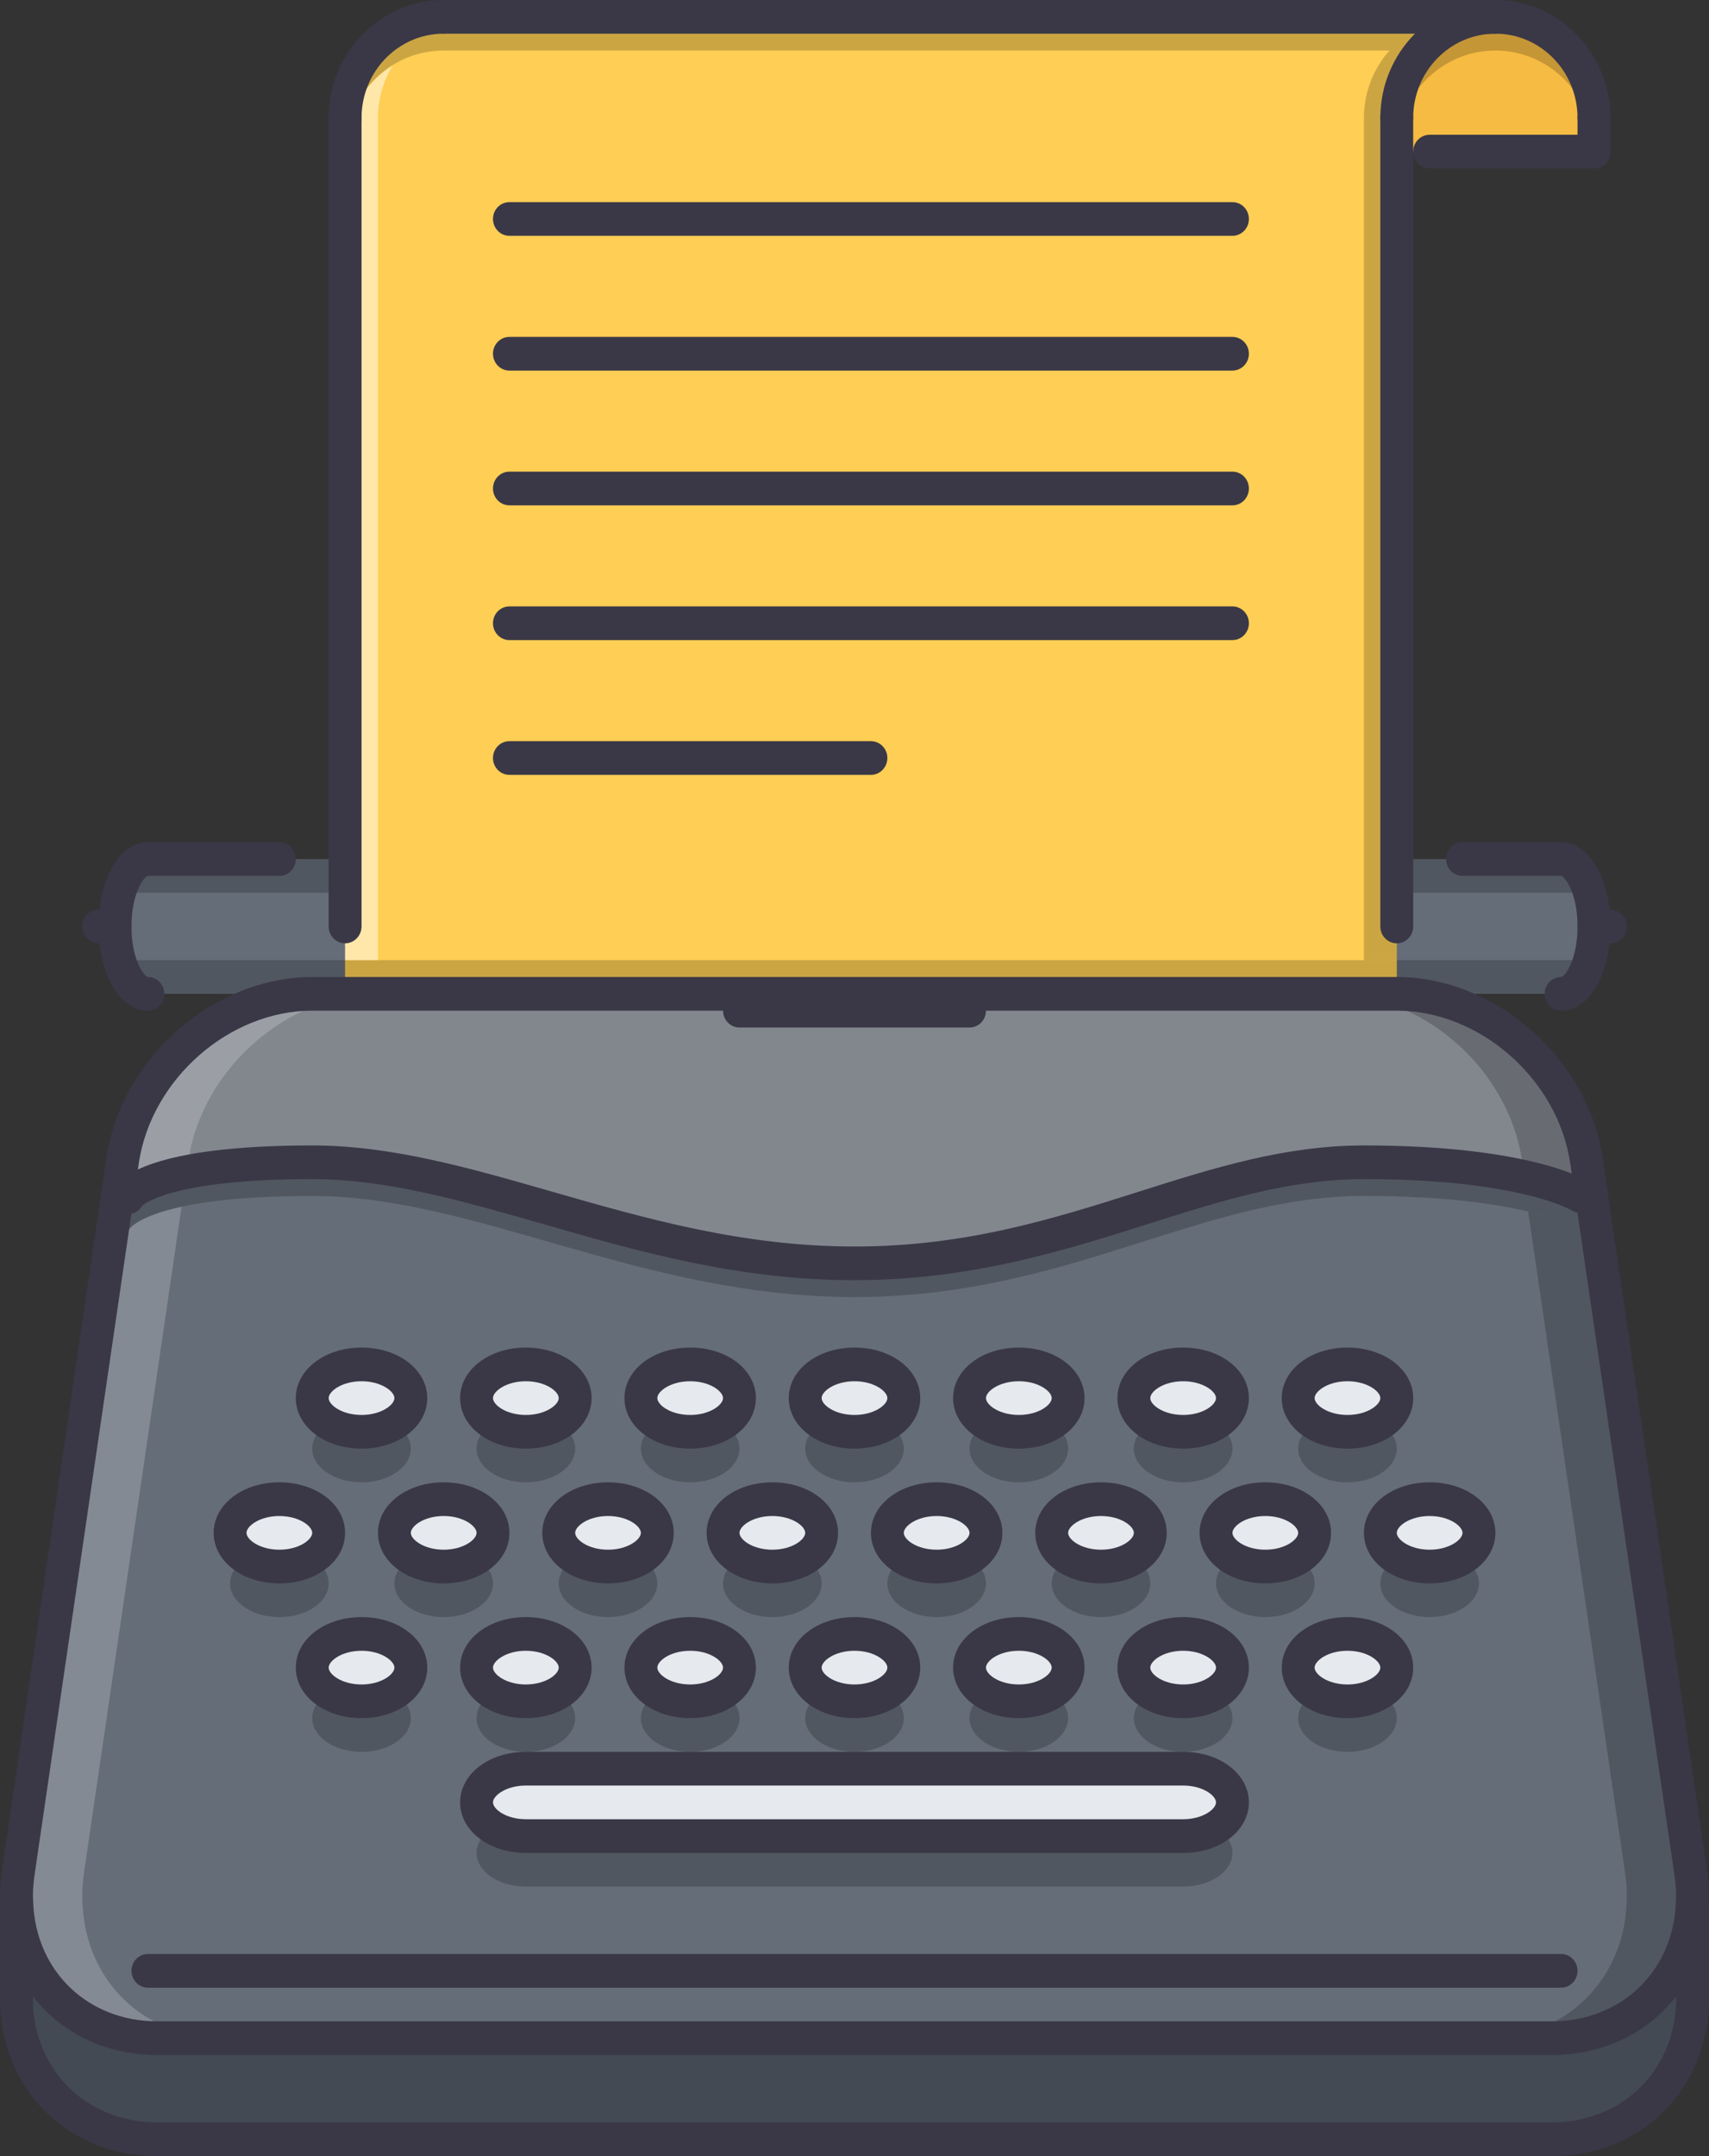 <svg width="69" height="87" viewBox="0 0 69 87" fill="none" xmlns="http://www.w3.org/2000/svg">
<rect x="0" y="0" width="69" height="87" fill="#333333" stroke="none"/>
<path d="M63.029 40.102H5.972L4.645 37.383L5.972 34.664H63.029L64.356 37.383L63.029 40.102Z" fill="#656D78"/>
<path opacity="0.2" d="M5.202 34.664H63.665V36.023H5.202V34.664Z" fill="black"/>
<path opacity="0.2" d="M5.202 38.742H63.665V40.102H5.202V38.742Z" fill="black"/>
<path d="M60.375 0.68C58.176 0.68 56.394 2.505 56.394 4.758V6.117H64.356V4.758C64.355 2.505 62.574 0.68 60.375 0.68Z" fill="#F6BB42"/>
<path opacity="0.2" d="M60.375 0.68C58.176 0.68 56.394 2.505 56.394 4.758V6.117C56.394 3.864 58.176 2.039 60.375 2.039C62.574 2.039 64.355 3.864 64.355 6.117V4.758C64.355 2.505 62.574 0.68 60.375 0.68Z" fill="black"/>
<path d="M17.914 0.68H60.375C58.172 0.68 56.394 2.501 56.394 4.758V37.383V40.102H13.933V37.383V4.758C13.933 2.501 15.711 0.68 17.914 0.68Z" fill="#FFCE54"/>
<path d="M12.606 46.898C5.972 46.898 5.202 48.258 5.202 48.258L4.751 48.19L4.951 46.818C5.508 43.119 8.957 40.102 12.606 40.102H13.933H56.394C60.043 40.102 63.492 43.119 64.049 46.818L64.249 48.19L63.798 48.258C63.798 48.258 61.701 46.898 55.067 46.898C48.433 46.898 43.125 50.976 34.5 50.976C25.875 50.976 19.241 46.898 12.606 46.898Z" fill="#82878E"/>
<path d="M12.606 46.898C5.972 46.898 5.202 48.258 5.202 48.258L4.751 48.19L4.951 46.818C5.508 43.119 8.957 40.102 12.606 40.102H13.933H56.394C60.043 40.102 63.492 43.119 64.049 46.818L64.249 48.19L63.798 48.258C63.798 48.258 61.701 46.898 55.067 46.898C48.433 46.898 43.125 50.976 34.5 50.976C25.875 50.976 19.241 46.898 12.606 46.898Z" fill="#82878E"/>
<path opacity="0.2" d="M7.605 46.818C8.162 43.119 11.611 40.102 15.26 40.102H13.933H12.606C8.957 40.102 5.508 43.119 4.951 46.818L4.751 48.19L5.202 48.258C5.202 48.258 5.532 47.695 7.536 47.292L7.605 46.818Z" fill="white"/>
<path opacity="0.2" d="M61.449 46.818C60.892 43.119 57.442 40.102 53.793 40.102H55.12H56.447C60.096 40.102 63.545 43.119 64.103 46.818L64.302 48.19L63.851 48.258C63.851 48.258 63.521 47.695 61.518 47.292L61.449 46.818Z" fill="black"/>
<path d="M6.357 82.242H62.643C65.868 82.242 68.204 79.89 68.323 76.805H68.336V80.883C68.204 83.968 65.868 86.32 62.643 86.32H6.357C3.133 86.32 0.796 83.968 0.664 80.883V76.804H0.677C0.796 79.89 3.133 82.242 6.357 82.242Z" fill="#434A54"/>
<path d="M46.442 61.852C46.442 61.104 45.553 60.492 44.452 60.492C43.35 60.492 42.462 61.104 42.462 61.852C42.462 62.599 43.35 63.211 44.452 63.211C45.553 63.211 46.442 62.599 46.442 61.852ZM47.769 57.773C48.871 57.773 49.759 57.161 49.759 56.414C49.759 55.667 48.871 55.055 47.769 55.055C46.668 55.055 45.779 55.667 45.779 56.414C45.779 57.161 46.668 57.773 47.769 57.773ZM47.769 68.648C48.871 68.648 49.759 68.036 49.759 67.289C49.759 66.542 48.871 65.93 47.769 65.93C46.668 65.93 45.779 66.542 45.779 67.289C45.779 68.036 46.668 68.648 47.769 68.648ZM53.077 61.852C53.077 61.104 52.188 60.492 51.086 60.492C49.985 60.492 49.096 61.104 49.096 61.852C49.096 62.599 49.985 63.211 51.086 63.211C52.188 63.211 53.077 62.599 53.077 61.852ZM54.404 65.93C53.302 65.93 52.413 66.542 52.413 67.289C52.413 68.036 53.302 68.648 54.404 68.648C55.505 68.648 56.394 68.036 56.394 67.289C56.394 66.542 55.505 65.93 54.404 65.93ZM54.404 57.773C55.505 57.773 56.394 57.161 56.394 56.414C56.394 55.667 55.505 55.055 54.404 55.055C53.302 55.055 52.413 55.667 52.413 56.414C52.413 57.161 53.302 57.773 54.404 57.773ZM55.73 61.852C55.73 62.599 56.619 63.211 57.721 63.211C58.822 63.211 59.711 62.599 59.711 61.852C59.711 61.104 58.822 60.492 57.721 60.492C56.619 60.492 55.73 61.104 55.73 61.852ZM26.539 61.852C26.539 61.104 25.65 60.492 24.548 60.492C23.447 60.492 22.558 61.104 22.558 61.852C22.558 62.599 23.447 63.211 24.548 63.211C25.65 63.211 26.539 62.599 26.539 61.852ZM29.856 67.289C29.856 66.542 28.967 65.93 27.866 65.93C26.764 65.93 25.875 66.542 25.875 67.289C25.875 68.036 26.764 68.648 27.866 68.648C28.967 68.648 29.856 68.036 29.856 67.289ZM27.866 57.773C28.967 57.773 29.856 57.161 29.856 56.414C29.856 55.667 28.967 55.055 27.866 55.055C26.764 55.055 25.875 55.667 25.875 56.414C25.875 57.161 26.764 57.773 27.866 57.773ZM33.173 61.852C33.173 61.104 32.284 60.492 31.183 60.492C30.081 60.492 29.192 61.104 29.192 61.852C29.192 62.599 30.081 63.211 31.183 63.211C32.284 63.211 33.173 62.599 33.173 61.852ZM32.51 56.414C32.51 57.161 33.398 57.773 34.5 57.773C35.602 57.773 36.49 57.161 36.49 56.414C36.49 55.667 35.602 55.055 34.5 55.055C33.399 55.055 32.51 55.667 32.51 56.414ZM36.49 67.289C36.49 66.542 35.602 65.93 34.5 65.93C33.399 65.93 32.51 66.542 32.51 67.289C32.51 68.036 33.398 68.648 34.5 68.648C35.602 68.648 36.49 68.036 36.49 67.289ZM39.807 61.852C39.807 61.104 38.919 60.492 37.817 60.492C36.716 60.492 35.827 61.104 35.827 61.852C35.827 62.599 36.716 63.211 37.817 63.211C38.919 63.211 39.807 62.599 39.807 61.852ZM43.125 56.414C43.125 55.667 42.236 55.055 41.135 55.055C40.033 55.055 39.144 55.667 39.144 56.414C39.144 57.161 40.033 57.773 41.135 57.773C42.236 57.773 43.125 57.161 43.125 56.414ZM41.134 65.93C40.033 65.93 39.144 66.542 39.144 67.289C39.144 68.036 40.033 68.648 41.134 68.648C42.236 68.648 43.125 68.036 43.125 67.289C43.125 66.542 42.236 65.93 41.134 65.93ZM6.356 82.242C3.133 82.242 0.796 79.89 0.677 76.805C0.651 76.384 0.677 75.962 0.743 75.526L4.751 48.19L5.202 48.258C5.202 48.258 5.971 46.898 12.606 46.898C19.24 46.898 25.875 50.976 34.5 50.976C43.125 50.976 48.432 46.898 55.067 46.898C61.701 46.898 63.798 48.258 63.798 48.258L64.249 48.19L68.257 75.526C68.323 75.962 68.349 76.384 68.323 76.805C68.204 79.89 65.867 82.242 62.643 82.242H6.356ZM11.279 63.211C12.381 63.211 13.27 62.599 13.27 61.852C13.27 61.104 12.381 60.492 11.279 60.492C10.178 60.492 9.289 61.104 9.289 61.852C9.289 62.599 10.178 63.211 11.279 63.211ZM16.587 67.289C16.587 66.542 15.698 65.93 14.597 65.93C13.495 65.93 12.606 66.542 12.606 67.289C12.606 68.036 13.495 68.648 14.597 68.648C15.698 68.648 16.587 68.036 16.587 67.289ZM14.597 57.773C15.698 57.773 16.587 57.161 16.587 56.414C16.587 55.667 15.698 55.055 14.597 55.055C13.495 55.055 12.606 55.667 12.606 56.414C12.606 57.161 13.495 57.773 14.597 57.773ZM17.914 60.492C16.812 60.492 15.923 61.104 15.923 61.852C15.923 62.599 16.812 63.211 17.914 63.211C19.015 63.211 19.904 62.599 19.904 61.852C19.904 61.104 19.015 60.492 17.914 60.492ZM21.231 65.93C20.13 65.93 19.241 66.542 19.241 67.289C19.241 68.036 20.13 68.648 21.231 68.648C22.332 68.648 23.221 68.036 23.221 67.289C23.221 66.542 22.332 65.93 21.231 65.93ZM19.241 56.414C19.241 57.161 20.13 57.773 21.231 57.773C22.332 57.773 23.221 57.161 23.221 56.414C23.221 55.667 22.332 55.055 21.231 55.055C20.13 55.055 19.241 55.667 19.241 56.414ZM47.769 71.367H21.231C20.13 71.367 19.241 71.979 19.241 72.727C19.241 73.474 20.13 74.086 21.231 74.086H47.769C48.871 74.086 49.759 73.474 49.759 72.727C49.759 71.979 48.871 71.367 47.769 71.367Z" fill="#656D78"/>
<g opacity="0.2">
<path d="M54.404 57.094C55.505 57.094 56.394 57.706 56.394 58.453C56.394 59.2 55.505 59.812 54.404 59.812C53.302 59.812 52.413 59.2 52.413 58.453C52.413 57.706 53.302 57.094 54.404 57.094Z" fill="black"/>
<path d="M57.721 62.531C58.822 62.531 59.711 63.143 59.711 63.891C59.711 64.638 58.822 65.25 57.721 65.25C56.62 65.25 55.731 64.638 55.731 63.891C55.731 63.143 56.62 62.531 57.721 62.531Z" fill="black"/>
<path d="M54.404 67.969C55.505 67.969 56.394 68.581 56.394 69.328C56.394 70.075 55.505 70.688 54.404 70.688C53.302 70.688 52.413 70.075 52.413 69.328C52.413 68.581 53.302 67.969 54.404 67.969Z" fill="black"/>
<path d="M51.086 62.531C52.188 62.531 53.077 63.143 53.077 63.891C53.077 64.638 52.188 65.25 51.086 65.25C49.985 65.25 49.096 64.638 49.096 63.891C49.096 63.143 49.985 62.531 51.086 62.531Z" fill="black"/>
<path d="M47.769 57.094C48.871 57.094 49.76 57.706 49.76 58.453C49.76 59.2 48.871 59.812 47.769 59.812C46.668 59.812 45.779 59.2 45.779 58.453C45.779 57.706 46.668 57.094 47.769 57.094Z" fill="black"/>
<path d="M41.135 57.094C42.236 57.094 43.125 57.706 43.125 58.453C43.125 59.2 42.236 59.812 41.135 59.812C40.033 59.812 39.144 59.2 39.144 58.453C39.144 57.706 40.033 57.094 41.135 57.094Z" fill="black"/>
<path d="M44.452 62.531C45.553 62.531 46.442 63.143 46.442 63.891C46.442 64.638 45.553 65.25 44.452 65.25C43.35 65.25 42.462 64.638 42.462 63.891C42.462 63.143 43.35 62.531 44.452 62.531Z" fill="black"/>
<path d="M49.76 69.328C49.76 70.075 48.871 70.688 47.769 70.688C46.668 70.688 45.779 70.075 45.779 69.328C45.779 68.581 46.668 67.969 47.769 67.969C48.871 67.969 49.76 68.581 49.76 69.328Z" fill="black"/>
<path d="M47.769 73.406C48.871 73.406 49.76 74.019 49.76 74.766C49.76 75.513 48.871 76.125 47.769 76.125H21.231C20.13 76.125 19.241 75.513 19.241 74.766C19.241 74.019 20.13 73.406 21.231 73.406H47.769Z" fill="black"/>
<path d="M41.135 67.969C42.236 67.969 43.125 68.581 43.125 69.328C43.125 70.075 42.236 70.688 41.135 70.688C40.033 70.688 39.144 70.075 39.144 69.328C39.144 68.581 40.033 67.969 41.135 67.969Z" fill="black"/>
<path d="M34.5 67.969C35.602 67.969 36.49 68.581 36.49 69.328C36.49 70.075 35.602 70.688 34.5 70.688C33.399 70.688 32.51 70.075 32.51 69.328C32.51 68.581 33.399 67.969 34.5 67.969Z" fill="black"/>
<path d="M37.818 62.531C38.919 62.531 39.808 63.143 39.808 63.891C39.808 64.638 38.919 65.25 37.818 65.25C36.716 65.25 35.827 64.638 35.827 63.891C35.827 63.143 36.716 62.531 37.818 62.531Z" fill="black"/>
<path d="M34.5 57.094C35.602 57.094 36.49 57.706 36.49 58.453C36.49 59.2 35.602 59.812 34.5 59.812C33.399 59.812 32.51 59.2 32.51 58.453C32.51 57.706 33.399 57.094 34.5 57.094Z" fill="black"/>
<path d="M31.183 62.531C32.284 62.531 33.173 63.143 33.173 63.891C33.173 64.638 32.285 65.25 31.183 65.25C30.082 65.25 29.193 64.638 29.193 63.891C29.193 63.143 30.082 62.531 31.183 62.531Z" fill="black"/>
<path d="M24.548 62.531C25.65 62.531 26.539 63.143 26.539 63.891C26.539 64.638 25.65 65.25 24.548 65.25C23.447 65.25 22.558 64.638 22.558 63.891C22.558 63.143 23.447 62.531 24.548 62.531Z" fill="black"/>
<path d="M27.866 57.094C28.967 57.094 29.856 57.706 29.856 58.453C29.856 59.2 28.967 59.812 27.866 59.812C26.764 59.812 25.875 59.2 25.875 58.453C25.875 57.706 26.764 57.094 27.866 57.094Z" fill="black"/>
<path d="M21.231 57.094C22.333 57.094 23.222 57.706 23.222 58.453C23.222 59.2 22.333 59.812 21.231 59.812C20.13 59.812 19.241 59.2 19.241 58.453C19.241 57.706 20.13 57.094 21.231 57.094Z" fill="black"/>
<path d="M17.914 62.531C19.015 62.531 19.904 63.143 19.904 63.891C19.904 64.638 19.015 65.25 17.914 65.25C16.812 65.25 15.924 64.638 15.924 63.891C15.924 63.143 16.813 62.531 17.914 62.531Z" fill="black"/>
<path d="M14.597 57.094C15.698 57.094 16.587 57.706 16.587 58.453C16.587 59.2 15.698 59.812 14.597 59.812C13.495 59.812 12.606 59.2 12.606 58.453C12.606 57.706 13.495 57.094 14.597 57.094Z" fill="black"/>
<path d="M11.279 62.531C12.381 62.531 13.27 63.143 13.27 63.891C13.27 64.638 12.381 65.25 11.279 65.25C10.178 65.25 9.289 64.638 9.289 63.891C9.289 63.143 10.178 62.531 11.279 62.531Z" fill="black"/>
<path d="M14.597 67.969C15.698 67.969 16.587 68.581 16.587 69.328C16.587 70.075 15.698 70.688 14.597 70.688C13.495 70.688 12.606 70.075 12.606 69.328C12.606 68.581 13.495 67.969 14.597 67.969Z" fill="black"/>
<path d="M23.222 69.328C23.222 70.075 22.333 70.688 21.231 70.688C20.13 70.688 19.241 70.075 19.241 69.328C19.241 68.581 20.13 67.969 21.231 67.969C22.333 67.969 23.222 68.581 23.222 69.328Z" fill="black"/>
<path d="M27.866 67.969C28.967 67.969 29.856 68.581 29.856 69.328C29.856 70.075 28.967 70.688 27.866 70.688C26.764 70.688 25.875 70.075 25.875 69.328C25.875 68.581 26.764 67.969 27.866 67.969Z" fill="black"/>
</g>
<path d="M54.404 55.055C55.505 55.055 56.394 55.667 56.394 56.414C56.394 57.161 55.505 57.773 54.404 57.773C53.302 57.773 52.413 57.161 52.413 56.414C52.413 55.667 53.302 55.055 54.404 55.055Z" fill="#E6E9ED"/>
<path d="M57.721 60.492C58.822 60.492 59.711 61.104 59.711 61.851C59.711 62.599 58.822 63.211 57.721 63.211C56.62 63.211 55.731 62.599 55.731 61.851C55.731 61.104 56.62 60.492 57.721 60.492Z" fill="#E6E9ED"/>
<path d="M54.404 65.93C55.505 65.93 56.394 66.542 56.394 67.289C56.394 68.036 55.505 68.648 54.404 68.648C53.302 68.648 52.413 68.036 52.413 67.289C52.413 66.542 53.302 65.93 54.404 65.93Z" fill="#E6E9ED"/>
<path d="M51.086 60.492C52.188 60.492 53.077 61.104 53.077 61.851C53.077 62.599 52.188 63.211 51.086 63.211C49.985 63.211 49.096 62.599 49.096 61.851C49.096 61.104 49.985 60.492 51.086 60.492Z" fill="#E6E9ED"/>
<path d="M47.769 55.055C48.871 55.055 49.76 55.667 49.76 56.414C49.76 57.161 48.871 57.773 47.769 57.773C46.668 57.773 45.779 57.161 45.779 56.414C45.779 55.667 46.668 55.055 47.769 55.055Z" fill="#E6E9ED"/>
<path d="M41.134 55.055C42.236 55.055 43.125 55.667 43.125 56.414C43.125 57.161 42.236 57.773 41.134 57.773C40.033 57.773 39.144 57.161 39.144 56.414C39.144 55.667 40.033 55.055 41.134 55.055Z" fill="#E6E9ED"/>
<path d="M44.452 60.492C45.553 60.492 46.442 61.104 46.442 61.851C46.442 62.599 45.553 63.211 44.452 63.211C43.35 63.211 42.462 62.599 42.462 61.851C42.462 61.104 43.35 60.492 44.452 60.492Z" fill="#E6E9ED"/>
<path d="M49.76 67.289C49.76 68.036 48.871 68.648 47.769 68.648C46.668 68.648 45.779 68.036 45.779 67.289C45.779 66.542 46.668 65.93 47.769 65.93C48.871 65.93 49.76 66.542 49.76 67.289Z" fill="#E6E9ED"/>
<path d="M47.769 71.367C48.871 71.367 49.76 71.979 49.76 72.727C49.76 73.474 48.871 74.086 47.769 74.086H21.231C20.13 74.086 19.241 73.474 19.241 72.727C19.241 71.979 20.13 71.367 21.231 71.367H47.769Z" fill="#E6E9ED"/>
<path d="M41.134 65.93C42.236 65.93 43.125 66.542 43.125 67.289C43.125 68.036 42.236 68.648 41.134 68.648C40.033 68.648 39.144 68.036 39.144 67.289C39.144 66.542 40.033 65.93 41.134 65.93Z" fill="#E6E9ED"/>
<path d="M34.5 65.93C35.602 65.93 36.49 66.542 36.49 67.289C36.49 68.036 35.602 68.648 34.5 68.648C33.399 68.648 32.51 68.036 32.51 67.289C32.51 66.542 33.399 65.93 34.5 65.93Z" fill="#E6E9ED"/>
<path d="M37.817 60.492C38.919 60.492 39.808 61.104 39.808 61.851C39.808 62.599 38.919 63.211 37.817 63.211C36.716 63.211 35.827 62.599 35.827 61.851C35.827 61.104 36.716 60.492 37.817 60.492Z" fill="#E6E9ED"/>
<path d="M34.5 55.055C35.602 55.055 36.49 55.667 36.49 56.414C36.49 57.161 35.602 57.773 34.5 57.773C33.399 57.773 32.51 57.161 32.51 56.414C32.51 55.667 33.399 55.055 34.5 55.055Z" fill="#E6E9ED"/>
<path d="M31.183 60.492C32.284 60.492 33.173 61.104 33.173 61.851C33.173 62.599 32.285 63.211 31.183 63.211C30.081 63.211 29.193 62.599 29.193 61.851C29.193 61.104 30.081 60.492 31.183 60.492Z" fill="#E6E9ED"/>
<path d="M24.548 60.492C25.65 60.492 26.539 61.104 26.539 61.851C26.539 62.599 25.65 63.211 24.548 63.211C23.447 63.211 22.558 62.599 22.558 61.851C22.558 61.104 23.447 60.492 24.548 60.492Z" fill="#E6E9ED"/>
<path d="M27.866 55.055C28.967 55.055 29.856 55.667 29.856 56.414C29.856 57.161 28.967 57.773 27.866 57.773C26.764 57.773 25.875 57.161 25.875 56.414C25.875 55.667 26.764 55.055 27.866 55.055Z" fill="#E6E9ED"/>
<path d="M21.231 55.055C22.333 55.055 23.222 55.667 23.222 56.414C23.222 57.161 22.333 57.773 21.231 57.773C20.13 57.773 19.241 57.161 19.241 56.414C19.241 55.667 20.13 55.055 21.231 55.055Z" fill="#E6E9ED"/>
<path d="M17.914 60.492C19.015 60.492 19.904 61.104 19.904 61.851C19.904 62.599 19.015 63.211 17.914 63.211C16.812 63.211 15.924 62.599 15.924 61.851C15.924 61.104 16.813 60.492 17.914 60.492Z" fill="#E6E9ED"/>
<path d="M14.597 55.055C15.698 55.055 16.587 55.667 16.587 56.414C16.587 57.161 15.698 57.773 14.597 57.773C13.495 57.773 12.606 57.161 12.606 56.414C12.606 55.667 13.495 55.055 14.597 55.055Z" fill="#E6E9ED"/>
<path d="M11.279 60.492C12.381 60.492 13.27 61.104 13.27 61.851C13.27 62.599 12.381 63.211 11.279 63.211C10.178 63.211 9.289 62.599 9.289 61.851C9.289 61.104 10.178 60.492 11.279 60.492Z" fill="#E6E9ED"/>
<path d="M14.597 65.93C15.698 65.93 16.587 66.542 16.587 67.289C16.587 68.036 15.698 68.648 14.597 68.648C13.495 68.648 12.606 68.036 12.606 67.289C12.606 66.542 13.495 65.93 14.597 65.93Z" fill="#E6E9ED"/>
<path d="M23.222 67.289C23.222 68.036 22.333 68.648 21.231 68.648C20.13 68.648 19.241 68.036 19.241 67.289C19.241 66.542 20.13 65.93 21.231 65.93C22.333 65.93 23.222 66.542 23.222 67.289Z" fill="#E6E9ED"/>
<path d="M27.866 65.93C28.967 65.93 29.856 66.542 29.856 67.289C29.856 68.036 28.967 68.648 27.866 68.648C26.764 68.648 25.875 68.036 25.875 67.289C25.875 66.542 26.764 65.93 27.866 65.93Z" fill="#E6E9ED"/>
<path opacity="0.2" d="M64.249 49.55L64.056 48.219L63.798 48.258C63.798 48.258 61.701 46.898 55.067 46.898C48.433 46.898 43.125 50.976 34.5 50.976C25.875 50.976 19.241 46.898 12.606 46.898C5.972 46.898 5.202 48.258 5.202 48.258L4.944 48.219L4.751 49.549L5.202 49.617C5.202 49.617 5.972 48.258 12.606 48.258C19.241 48.258 25.875 52.336 34.5 52.336C43.125 52.336 48.433 48.258 55.067 48.258C61.701 48.258 63.798 49.617 63.798 49.617L64.249 49.55Z" fill="black"/>
<g opacity="0.2">
<path d="M13.582 46.935C13.257 46.916 12.931 46.898 12.606 46.898C12.931 46.898 13.257 46.916 13.581 46.935H13.582Z" fill="white"/>
<path d="M3.331 76.805C3.305 76.384 3.331 75.962 3.397 75.526L7.331 48.692C5.503 49.09 5.202 49.617 5.202 49.617L4.751 49.55L4.944 48.219L5.202 48.258L4.751 48.19L0.743 75.527C0.677 75.962 0.651 76.384 0.677 76.805C0.796 79.89 3.133 82.242 6.357 82.242H9.01C5.786 82.242 3.45 79.89 3.331 76.805Z" fill="white"/>
</g>
<g opacity="0.2">
<path d="M63.798 48.258H63.8C63.798 48.255 63.025 46.898 56.395 46.898C56.281 46.898 56.166 46.908 56.052 46.912C61.905 47.038 63.798 48.258 63.798 48.258Z" fill="black"/>
<path d="M68.258 75.527L64.251 48.19L64.029 48.224L64.056 48.219L64.249 49.55L63.798 49.617C63.798 49.617 63.21 49.243 61.699 48.886L65.605 75.526C65.671 75.962 65.697 76.384 65.671 76.805C65.551 79.89 63.215 82.242 59.991 82.242H62.645C65.869 82.242 68.205 79.89 68.324 76.805C68.35 76.384 68.325 75.962 68.258 75.527Z" fill="black"/>
</g>
<path opacity="0.2" d="M13.933 38.742H56.394V40.102H13.933V38.742Z" fill="black"/>
<path opacity="0.2" d="M17.914 2.039H57.424C58.152 1.209 59.197 0.68 60.375 0.68H17.914C15.711 0.68 13.933 2.501 13.933 4.758V6.117C13.933 3.86 15.711 2.039 17.914 2.039Z" fill="black"/>
<path opacity="0.5" d="M13.933 6.117V38.742H15.26V4.758C15.26 3.98 15.483 3.262 15.85 2.643C14.704 3.359 13.933 4.638 13.933 6.117Z" fill="white"/>
<g opacity="0.2">
<path d="M58.68 1.08C58.702 1.069 58.721 1.055 58.743 1.044C58.721 1.054 58.702 1.069 58.68 1.08Z" fill="black"/>
<path d="M59.401 0.818C59.447 0.805 59.49 0.784 59.536 0.774C59.49 0.785 59.447 0.805 59.401 0.818Z" fill="black"/>
<path d="M57.424 2.039H56.097C55.464 2.761 55.067 3.708 55.067 4.758V38.742H56.394V4.758C56.394 3.708 56.79 2.761 57.424 2.039Z" fill="black"/>
</g>
<path d="M62.644 82.922H6.357C2.818 82.922 0.151 80.361 0.014 76.831C-0.014 76.395 0.011 75.928 0.087 75.421L4.295 46.718C4.9 42.693 8.629 39.422 12.606 39.422H56.394C60.371 39.422 64.1 42.693 64.705 46.714L68.912 75.426C68.989 75.929 69.013 76.395 68.985 76.847C68.849 80.361 66.182 82.922 62.644 82.922ZM12.606 40.781C9.256 40.781 6.117 43.536 5.606 46.921L1.399 75.627C1.337 76.039 1.317 76.408 1.339 76.762C1.447 79.55 3.556 81.562 6.357 81.562H62.643C65.444 81.562 67.553 79.55 67.66 76.778C67.683 76.407 67.663 76.038 67.601 75.631L63.394 46.917C62.883 43.536 59.744 40.781 56.394 40.781H12.606Z" fill="#3A3847"/>
<path d="M62.644 87H6.357C2.826 87 0.152 84.44 0.001 80.912C-0.015 80.538 0.269 80.22 0.636 80.203C0.996 80.182 1.31 80.478 1.328 80.853C1.445 83.626 3.561 85.64 6.357 85.64H62.643C65.439 85.64 67.555 83.626 67.672 80.853C67.689 80.478 67.99 80.183 68.365 80.203C68.731 80.22 69.015 80.538 68.999 80.912C68.848 84.44 66.175 87 62.644 87Z" fill="#3A3847"/>
<path d="M14.597 58.453C13.109 58.453 11.943 57.557 11.943 56.414C11.943 55.271 13.109 54.375 14.597 54.375C16.084 54.375 17.25 55.271 17.25 56.414C17.25 57.557 16.084 58.453 14.597 58.453ZM14.597 55.734C13.799 55.734 13.27 56.143 13.27 56.414C13.27 56.685 13.799 57.094 14.597 57.094C15.395 57.094 15.924 56.685 15.924 56.414C15.924 56.143 15.395 55.734 14.597 55.734Z" fill="#3A3847"/>
<path d="M17.914 63.891C16.426 63.891 15.26 62.995 15.26 61.852C15.26 60.708 16.426 59.812 17.914 59.812C19.401 59.812 20.568 60.709 20.568 61.852C20.568 62.994 19.401 63.891 17.914 63.891ZM17.914 61.172C17.116 61.172 16.587 61.581 16.587 61.852C16.587 62.122 17.116 62.531 17.914 62.531C18.712 62.531 19.241 62.122 19.241 61.852C19.241 61.581 18.712 61.172 17.914 61.172Z" fill="#3A3847"/>
<path d="M24.549 63.891C23.061 63.891 21.895 62.995 21.895 61.852C21.895 60.708 23.061 59.812 24.549 59.812C26.036 59.812 27.202 60.709 27.202 61.852C27.202 62.994 26.036 63.891 24.549 63.891ZM24.549 61.172C23.75 61.172 23.222 61.581 23.222 61.852C23.222 62.122 23.75 62.531 24.549 62.531C25.347 62.531 25.875 62.122 25.875 61.852C25.875 61.581 25.347 61.172 24.549 61.172Z" fill="#3A3847"/>
<path d="M31.183 63.891C29.695 63.891 28.529 62.995 28.529 61.852C28.529 60.708 29.695 59.812 31.183 59.812C32.67 59.812 33.837 60.709 33.837 61.852C33.837 62.994 32.67 63.891 31.183 63.891ZM31.183 61.172C30.385 61.172 29.856 61.581 29.856 61.852C29.856 62.122 30.385 62.531 31.183 62.531C31.981 62.531 32.51 62.122 32.51 61.852C32.51 61.581 31.981 61.172 31.183 61.172Z" fill="#3A3847"/>
<path d="M37.817 63.891C36.33 63.891 35.164 62.995 35.164 61.852C35.164 60.708 36.33 59.812 37.817 59.812C39.305 59.812 40.471 60.709 40.471 61.852C40.471 62.994 39.305 63.891 37.817 63.891ZM37.817 61.172C37.019 61.172 36.49 61.581 36.49 61.852C36.49 62.122 37.019 62.531 37.817 62.531C38.616 62.531 39.144 62.122 39.144 61.852C39.144 61.581 38.616 61.172 37.817 61.172Z" fill="#3A3847"/>
<path d="M44.452 63.891C42.964 63.891 41.798 62.995 41.798 61.852C41.798 60.708 42.964 59.812 44.452 59.812C45.94 59.812 47.106 60.709 47.106 61.852C47.106 62.994 45.94 63.891 44.452 63.891ZM44.452 61.172C43.654 61.172 43.125 61.581 43.125 61.852C43.125 62.122 43.654 62.531 44.452 62.531C45.25 62.531 45.779 62.122 45.779 61.852C45.779 61.581 45.25 61.172 44.452 61.172Z" fill="#3A3847"/>
<path d="M51.086 63.891C49.599 63.891 48.433 62.995 48.433 61.852C48.433 60.708 49.599 59.812 51.086 59.812C52.574 59.812 53.74 60.709 53.74 61.852C53.74 62.994 52.574 63.891 51.086 63.891ZM51.086 61.172C50.288 61.172 49.76 61.581 49.76 61.852C49.76 62.122 50.288 62.531 51.086 62.531C51.885 62.531 52.413 62.122 52.413 61.852C52.413 61.581 51.885 61.172 51.086 61.172Z" fill="#3A3847"/>
<path d="M57.721 63.891C56.233 63.891 55.067 62.995 55.067 61.852C55.067 60.708 56.233 59.812 57.721 59.812C59.209 59.812 60.375 60.709 60.375 61.852C60.375 62.994 59.208 63.891 57.721 63.891ZM57.721 61.172C56.923 61.172 56.394 61.581 56.394 61.852C56.394 62.122 56.923 62.531 57.721 62.531C58.519 62.531 59.048 62.122 59.048 61.852C59.048 61.581 58.519 61.172 57.721 61.172Z" fill="#3A3847"/>
<path d="M11.279 63.891C9.792 63.891 8.626 62.995 8.626 61.852C8.626 60.708 9.792 59.812 11.279 59.812C12.767 59.812 13.933 60.709 13.933 61.852C13.933 62.994 12.767 63.891 11.279 63.891ZM11.279 61.172C10.481 61.172 9.952 61.581 9.952 61.852C9.952 62.122 10.481 62.531 11.279 62.531C12.078 62.531 12.606 62.122 12.606 61.852C12.606 61.581 12.078 61.172 11.279 61.172Z" fill="#3A3847"/>
<path d="M21.231 58.453C19.744 58.453 18.577 57.557 18.577 56.414C18.577 55.271 19.744 54.375 21.231 54.375C22.719 54.375 23.885 55.271 23.885 56.414C23.885 57.557 22.719 58.453 21.231 58.453ZM21.231 55.734C20.433 55.734 19.904 56.143 19.904 56.414C19.904 56.685 20.433 57.094 21.231 57.094C22.029 57.094 22.558 56.685 22.558 56.414C22.558 56.143 22.029 55.734 21.231 55.734Z" fill="#3A3847"/>
<path d="M27.866 58.453C26.378 58.453 25.212 57.557 25.212 56.414C25.212 55.271 26.378 54.375 27.866 54.375C29.353 54.375 30.519 55.271 30.519 56.414C30.519 57.557 29.353 58.453 27.866 58.453ZM27.866 55.734C27.067 55.734 26.539 56.143 26.539 56.414C26.539 56.685 27.067 57.094 27.866 57.094C28.664 57.094 29.192 56.685 29.192 56.414C29.192 56.143 28.664 55.734 27.866 55.734Z" fill="#3A3847"/>
<path d="M34.5 58.453C33.013 58.453 31.846 57.557 31.846 56.414C31.846 55.271 33.013 54.375 34.5 54.375C35.988 54.375 37.154 55.271 37.154 56.414C37.154 57.557 35.988 58.453 34.5 58.453ZM34.5 55.734C33.702 55.734 33.173 56.143 33.173 56.414C33.173 56.685 33.702 57.094 34.5 57.094C35.298 57.094 35.827 56.685 35.827 56.414C35.827 56.143 35.298 55.734 34.5 55.734Z" fill="#3A3847"/>
<path d="M41.135 58.453C39.647 58.453 38.481 57.557 38.481 56.414C38.481 55.271 39.647 54.375 41.135 54.375C42.622 54.375 43.788 55.271 43.788 56.414C43.788 57.557 42.622 58.453 41.135 58.453ZM41.135 55.734C40.336 55.734 39.808 56.143 39.808 56.414C39.808 56.685 40.337 57.094 41.135 57.094C41.933 57.094 42.462 56.685 42.462 56.414C42.462 56.143 41.933 55.734 41.135 55.734Z" fill="#3A3847"/>
<path d="M47.769 58.453C46.282 58.453 45.115 57.557 45.115 56.414C45.115 55.271 46.282 54.375 47.769 54.375C49.257 54.375 50.423 55.271 50.423 56.414C50.423 57.557 49.257 58.453 47.769 58.453ZM47.769 55.734C46.971 55.734 46.442 56.143 46.442 56.414C46.442 56.685 46.971 57.094 47.769 57.094C48.567 57.094 49.096 56.685 49.096 56.414C49.096 56.143 48.567 55.734 47.769 55.734Z" fill="#3A3847"/>
<path d="M54.404 58.453C52.916 58.453 51.75 57.557 51.75 56.414C51.75 55.271 52.916 54.375 54.404 54.375C55.891 54.375 57.057 55.271 57.057 56.414C57.057 57.557 55.891 58.453 54.404 58.453ZM54.404 55.734C53.605 55.734 53.077 56.143 53.077 56.414C53.077 56.685 53.605 57.094 54.404 57.094C55.202 57.094 55.73 56.685 55.73 56.414C55.73 56.143 55.202 55.734 54.404 55.734Z" fill="#3A3847"/>
<path d="M14.597 69.328C13.109 69.328 11.943 68.432 11.943 67.289C11.943 66.146 13.109 65.25 14.597 65.25C16.084 65.25 17.25 66.146 17.25 67.289C17.25 68.432 16.084 69.328 14.597 69.328ZM14.597 66.609C13.799 66.609 13.27 67.018 13.27 67.289C13.27 67.56 13.799 67.969 14.597 67.969C15.395 67.969 15.924 67.56 15.924 67.289C15.924 67.018 15.395 66.609 14.597 66.609Z" fill="#3A3847"/>
<path d="M21.231 69.328C19.744 69.328 18.577 68.432 18.577 67.289C18.577 66.146 19.744 65.25 21.231 65.25C22.719 65.25 23.885 66.146 23.885 67.289C23.885 68.432 22.719 69.328 21.231 69.328ZM21.231 66.609C20.433 66.609 19.904 67.018 19.904 67.289C19.904 67.56 20.433 67.969 21.231 67.969C22.029 67.969 22.558 67.56 22.558 67.289C22.558 67.018 22.029 66.609 21.231 66.609Z" fill="#3A3847"/>
<path d="M27.866 69.328C26.378 69.328 25.212 68.432 25.212 67.289C25.212 66.146 26.378 65.25 27.866 65.25C29.353 65.25 30.519 66.146 30.519 67.289C30.519 68.432 29.353 69.328 27.866 69.328ZM27.866 66.609C27.067 66.609 26.539 67.018 26.539 67.289C26.539 67.56 27.067 67.969 27.866 67.969C28.664 67.969 29.192 67.56 29.192 67.289C29.192 67.018 28.664 66.609 27.866 66.609Z" fill="#3A3847"/>
<path d="M34.5 69.328C33.013 69.328 31.846 68.432 31.846 67.289C31.846 66.146 33.013 65.25 34.5 65.25C35.988 65.25 37.154 66.146 37.154 67.289C37.154 68.432 35.988 69.328 34.5 69.328ZM34.5 66.609C33.702 66.609 33.173 67.018 33.173 67.289C33.173 67.56 33.702 67.969 34.5 67.969C35.298 67.969 35.827 67.56 35.827 67.289C35.827 67.018 35.298 66.609 34.5 66.609Z" fill="#3A3847"/>
<path d="M41.135 69.328C39.647 69.328 38.481 68.432 38.481 67.289C38.481 66.146 39.647 65.25 41.135 65.25C42.622 65.25 43.788 66.146 43.788 67.289C43.788 68.432 42.622 69.328 41.135 69.328ZM41.135 66.609C40.336 66.609 39.808 67.018 39.808 67.289C39.808 67.56 40.337 67.969 41.135 67.969C41.933 67.969 42.462 67.56 42.462 67.289C42.462 67.018 41.933 66.609 41.135 66.609Z" fill="#3A3847"/>
<path d="M47.769 69.328C46.282 69.328 45.115 68.432 45.115 67.289C45.115 66.146 46.282 65.25 47.769 65.25C49.257 65.25 50.423 66.146 50.423 67.289C50.423 68.432 49.257 69.328 47.769 69.328ZM47.769 66.609C46.971 66.609 46.442 67.018 46.442 67.289C46.442 67.56 46.971 67.969 47.769 67.969C48.567 67.969 49.096 67.56 49.096 67.289C49.096 67.018 48.567 66.609 47.769 66.609Z" fill="#3A3847"/>
<path d="M54.404 69.328C52.916 69.328 51.75 68.432 51.75 67.289C51.75 66.146 52.916 65.25 54.404 65.25C55.891 65.25 57.057 66.146 57.057 67.289C57.057 68.432 55.891 69.328 54.404 69.328ZM54.404 66.609C53.605 66.609 53.077 67.018 53.077 67.289C53.077 67.56 53.605 67.969 54.404 67.969C55.202 67.969 55.73 67.56 55.73 67.289C55.73 67.018 55.202 66.609 54.404 66.609Z" fill="#3A3847"/>
<path d="M47.769 74.766H21.231C19.744 74.766 18.577 73.87 18.577 72.727C18.577 71.583 19.744 70.688 21.231 70.688H47.769C49.257 70.688 50.423 71.584 50.423 72.727C50.423 73.869 49.257 74.766 47.769 74.766ZM21.231 72.047C20.433 72.047 19.904 72.456 19.904 72.727C19.904 72.997 20.433 73.406 21.231 73.406H47.769C48.568 73.406 49.096 72.997 49.096 72.727C49.096 72.456 48.567 72.047 47.769 72.047H21.231Z" fill="#3A3847"/>
<path d="M34.5 51.656C29.814 51.656 25.806 50.505 21.93 49.392C18.682 48.46 15.615 47.578 12.606 47.578C6.78 47.578 5.742 48.654 5.732 48.664C5.547 48.989 5.162 49.062 4.847 48.879C4.531 48.691 4.444 48.242 4.628 47.917C4.853 47.519 6.096 46.219 12.606 46.219C15.798 46.219 18.951 47.124 22.288 48.083C26.077 49.171 29.996 50.297 34.5 50.297C38.995 50.297 42.539 49.174 45.967 48.088C49.001 47.127 51.867 46.219 55.067 46.219C61.817 46.219 64.061 47.623 64.153 47.683C64.463 47.885 64.555 48.304 64.359 48.622C64.162 48.939 63.755 49.029 63.448 48.836C63.397 48.805 61.288 47.578 55.067 47.578C52.067 47.578 49.294 48.457 46.358 49.386C43.001 50.451 39.195 51.656 34.5 51.656Z" fill="#3A3847"/>
<path d="M63.029 80.203H5.972C5.605 80.203 5.308 79.899 5.308 79.523C5.308 79.148 5.605 78.844 5.972 78.844H63.029C63.395 78.844 63.692 79.148 63.692 79.523C63.692 79.899 63.395 80.203 63.029 80.203Z" fill="#3A3847"/>
<path d="M5.972 40.781C4.837 40.781 3.981 39.32 3.981 37.383C3.981 35.446 4.837 33.984 5.972 33.984H11.279C11.646 33.984 11.943 34.288 11.943 34.664C11.943 35.04 11.646 35.344 11.279 35.344H5.972C5.841 35.344 5.308 36 5.308 37.383C5.308 38.766 5.841 39.422 5.972 39.422C6.339 39.422 6.635 39.726 6.635 40.102C6.635 40.477 6.339 40.781 5.972 40.781Z" fill="#3A3847"/>
<path d="M63.029 40.781C62.662 40.781 62.365 40.477 62.365 40.102C62.365 39.726 62.662 39.422 63.029 39.422C63.159 39.422 63.692 38.766 63.692 37.383C63.692 36 63.159 35.344 63.029 35.344H59.048C58.681 35.344 58.384 35.04 58.384 34.664C58.384 34.288 58.681 33.984 59.048 33.984H63.029C64.163 33.984 65.019 35.446 65.019 37.383C65.019 39.32 64.163 40.781 63.029 40.781Z" fill="#3A3847"/>
<path d="M4.645 38.062H3.981C3.615 38.062 3.318 37.758 3.318 37.383C3.318 37.007 3.615 36.703 3.981 36.703H4.645C5.012 36.703 5.308 37.007 5.308 37.383C5.308 37.758 5.011 38.062 4.645 38.062Z" fill="#3A3847"/>
<path d="M65.019 38.062H64.355C63.989 38.062 63.692 37.758 63.692 37.383C63.692 37.007 63.989 36.703 64.355 36.703H65.019C65.385 36.703 65.682 37.007 65.682 37.383C65.682 37.758 65.385 38.062 65.019 38.062Z" fill="#3A3847"/>
<path d="M39.144 41.461H29.856C29.489 41.461 29.193 41.157 29.193 40.781C29.193 40.405 29.489 40.101 29.856 40.101H39.144C39.511 40.101 39.808 40.405 39.808 40.781C39.808 41.157 39.511 41.461 39.144 41.461Z" fill="#3A3847"/>
<path d="M13.933 38.063C13.566 38.063 13.27 37.758 13.27 37.383V4.758C13.27 4.382 13.566 4.078 13.933 4.078C14.3 4.078 14.597 4.382 14.597 4.758V37.383C14.597 37.758 14.3 38.063 13.933 38.063Z" fill="#3A3847"/>
<path d="M64.355 6.797C63.989 6.797 63.692 6.493 63.692 6.117V4.758C63.692 4.382 63.989 4.078 64.355 4.078C64.722 4.078 65.019 4.382 65.019 4.758V6.117C65.019 6.493 64.722 6.797 64.355 6.797Z" fill="#3A3847"/>
<path d="M56.394 38.063C56.027 38.063 55.73 37.758 55.73 37.383V4.758C55.73 4.382 56.027 4.078 56.394 4.078C56.761 4.078 57.057 4.382 57.057 4.758V37.383C57.057 37.758 56.761 38.063 56.394 38.063Z" fill="#3A3847"/>
<path d="M60.375 1.359H17.914C17.547 1.359 17.25 1.055 17.25 0.68C17.25 0.304 17.547 0 17.914 0H60.375C60.741 0 61.038 0.304 61.038 0.68C61.038 1.055 60.741 1.359 60.375 1.359Z" fill="#3A3847"/>
<path d="M64.356 6.797H57.721C57.354 6.797 57.057 6.493 57.057 6.117C57.057 5.742 57.354 5.438 57.721 5.438H64.356C64.722 5.438 65.019 5.742 65.019 6.117C65.019 6.493 64.722 6.797 64.356 6.797Z" fill="#3A3847"/>
<path d="M13.933 5.438C13.566 5.438 13.27 5.133 13.27 4.758C13.27 2.135 15.353 0 17.914 0C18.28 0 18.577 0.304 18.577 0.68C18.577 1.055 18.28 1.359 17.914 1.359C16.084 1.359 14.597 2.883 14.597 4.758C14.597 5.133 14.3 5.438 13.933 5.438Z" fill="#3A3847"/>
<path d="M56.394 5.438C56.027 5.438 55.73 5.133 55.73 4.758C55.73 2.135 57.814 0 60.374 0C60.741 0 61.038 0.304 61.038 0.68C61.038 1.055 60.741 1.359 60.374 1.359C58.545 1.359 57.057 2.883 57.057 4.758C57.057 5.133 56.761 5.438 56.394 5.438Z" fill="#3A3847"/>
<path d="M64.356 5.438C63.989 5.438 63.692 5.133 63.692 4.758C63.692 2.883 62.204 1.359 60.375 1.359C60.008 1.359 59.711 1.055 59.711 0.68C59.711 0.304 60.008 0 60.375 0C62.935 0 65.019 2.135 65.019 4.758C65.019 5.133 64.722 5.438 64.356 5.438Z" fill="#3A3847"/>
<path d="M49.759 9.515H20.568C20.201 9.515 19.904 9.211 19.904 8.836C19.904 8.46 20.201 8.156 20.568 8.156H49.759C50.126 8.156 50.423 8.46 50.423 8.836C50.423 9.212 50.126 9.515 49.759 9.515Z" fill="#3A3847"/>
<path d="M49.759 14.953H20.568C20.201 14.953 19.904 14.649 19.904 14.273C19.904 13.898 20.201 13.594 20.568 13.594H49.759C50.126 13.594 50.423 13.898 50.423 14.273C50.423 14.649 50.126 14.953 49.759 14.953Z" fill="#3A3847"/>
<path d="M49.759 20.391H20.568C20.201 20.391 19.904 20.087 19.904 19.711C19.904 19.335 20.201 19.031 20.568 19.031H49.759C50.126 19.031 50.423 19.335 50.423 19.711C50.423 20.087 50.126 20.391 49.759 20.391Z" fill="#3A3847"/>
<path d="M49.759 25.828H20.568C20.201 25.828 19.904 25.524 19.904 25.148C19.904 24.773 20.201 24.469 20.568 24.469H49.759C50.126 24.469 50.423 24.773 50.423 25.148C50.423 25.524 50.126 25.828 49.759 25.828Z" fill="#3A3847"/>
<path d="M35.163 31.266H20.568C20.201 31.266 19.904 30.962 19.904 30.586C19.904 30.21 20.201 29.906 20.568 29.906H35.163C35.53 29.906 35.827 30.21 35.827 30.586C35.827 30.962 35.53 31.266 35.163 31.266Z" fill="#3A3847"/>
<path d="M68.336 81.562C67.969 81.562 67.672 81.258 67.672 80.883V76.805C67.672 76.429 67.969 76.125 68.336 76.125C68.703 76.125 68.999 76.429 68.999 76.805V80.883C68.999 81.258 68.703 81.562 68.336 81.562Z" fill="#3A3847"/>
<path d="M0.664 81.562C0.298 81.562 0.001 81.258 0.001 80.883V76.805C0.001 76.429 0.298 76.125 0.664 76.125C1.031 76.125 1.328 76.429 1.328 76.805V80.883C1.328 81.258 1.031 81.562 0.664 81.562Z" fill="#3A3847"/>
</svg>
